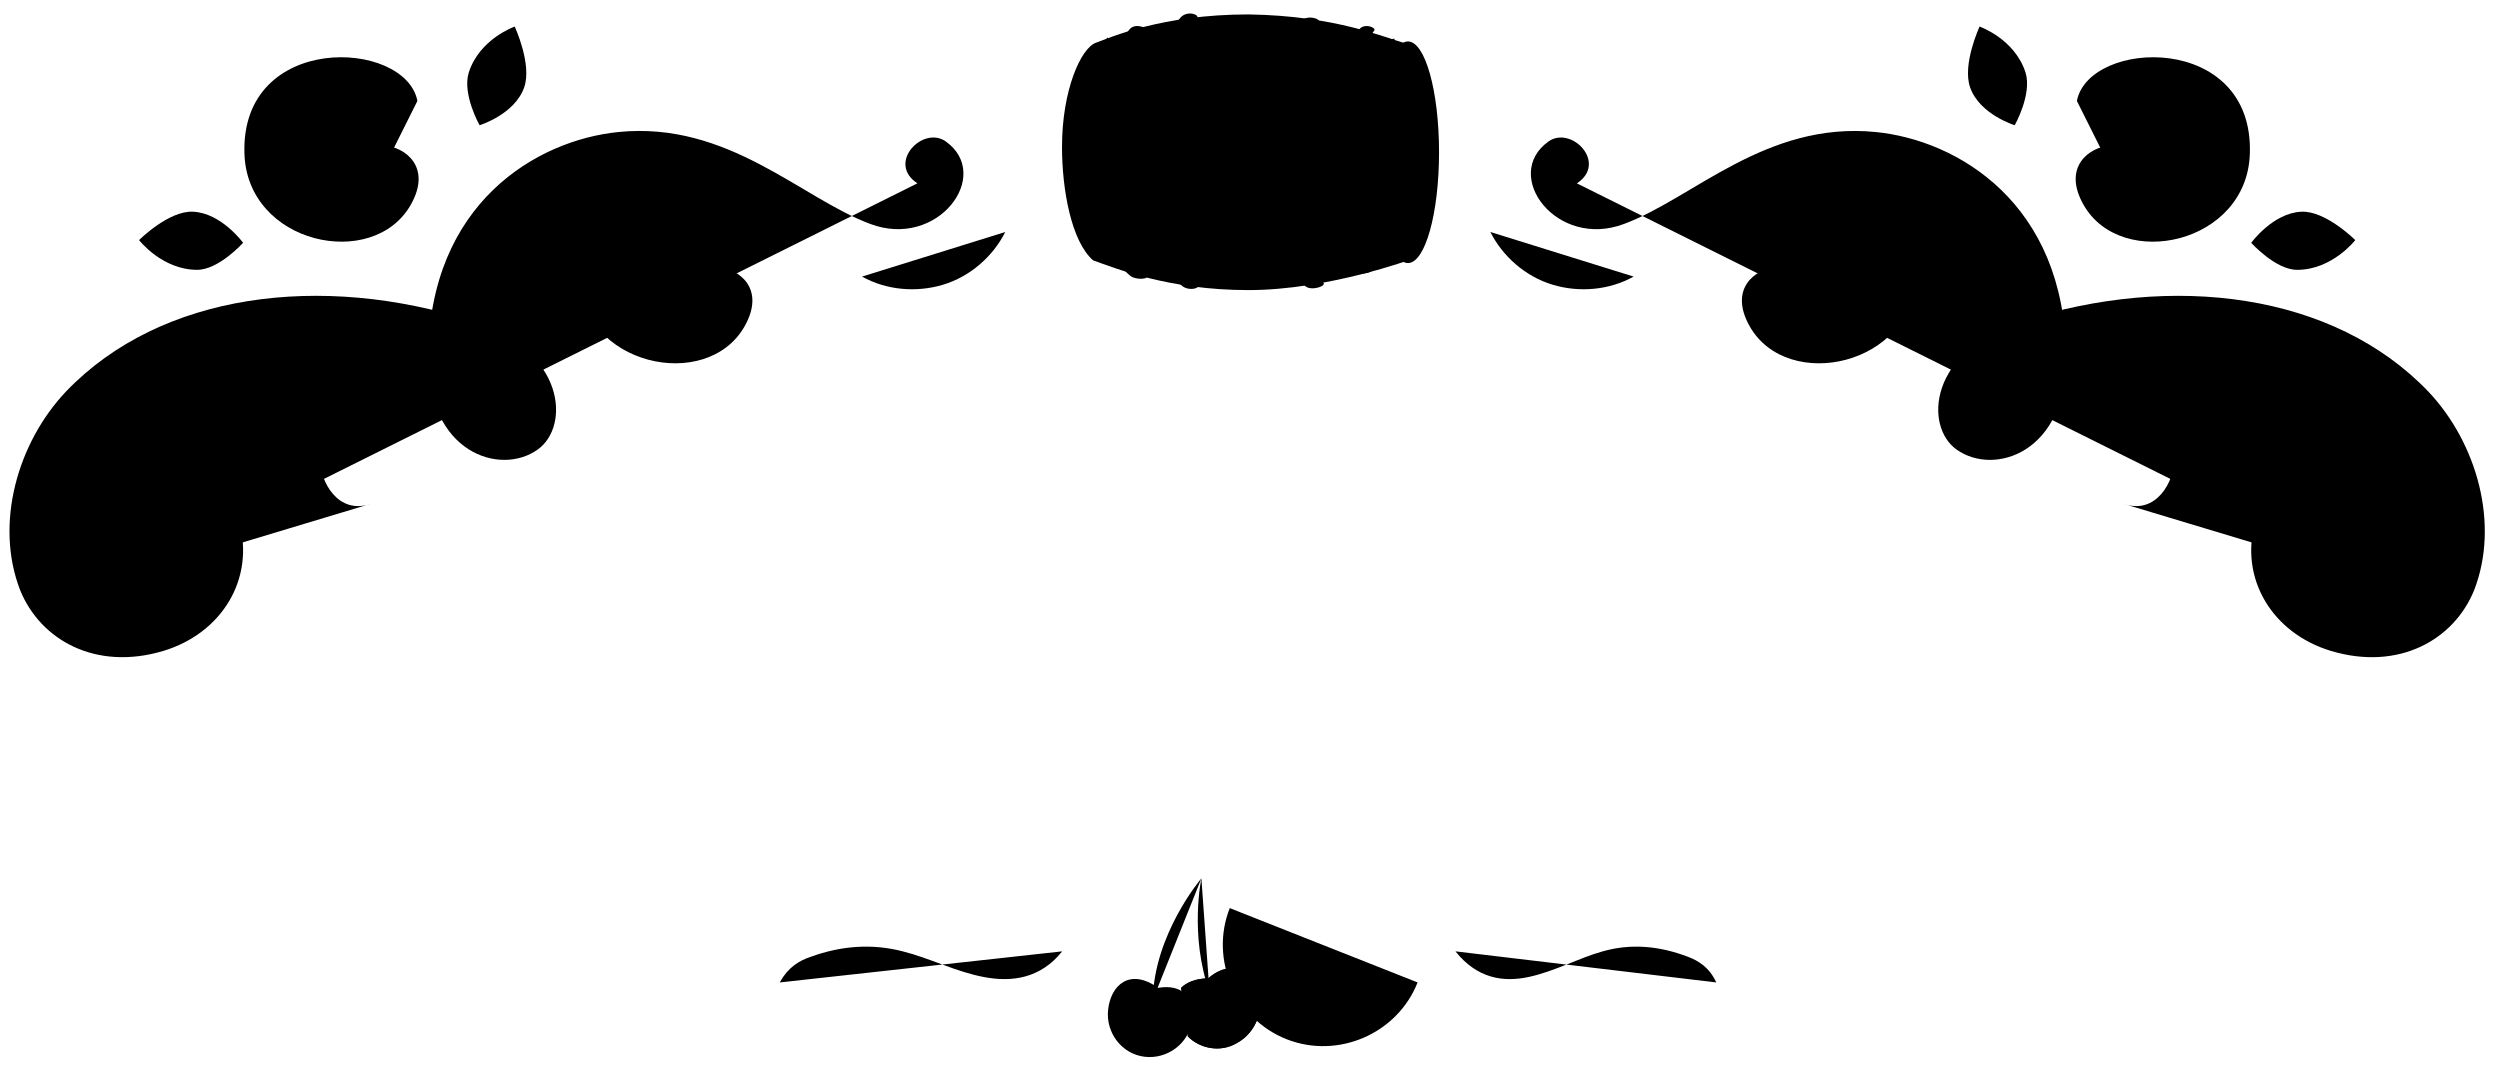 <svg fill="currentColor" viewBox="0 0 185 79"><path stroke-linecap="round" stroke-miterlimit="10" stroke-width=".928" d="M166.889 38.568c-1.2 4.3 1.3 8.3 5.6 9.6 5 1.5 9.1-.8 10.6-4.5 1.9-4.9.2-10.9-3.4-14.7-7-7.3-18.9-8.8-30.1-5.2-6.9 2.2-7.2 7.8-4.8 9.5 2.8 2 8.2.2 8.1-6.9-.1-11.3-8-16-14.1-16.6-8.1-.8-13.5 4.9-18.6 6.8-5 1.9-9.1-3.6-5.6-6.1 1.7-1.2 4.4 1.6 2.1 3.1"/><path stroke-linecap="round" stroke-miterlimit="10" stroke-width=".928" d="M173.689 42.268c1.4-4.1-.8-8.8-4.2-11.5-3.5-2.7-7.9-3.7-12.2-4.4 1.1 1.5 2.1 3.2 2.9 4.9.4.9.7 1.8.7 2.8 0 1.5-1.3 4.1-3.8 3.2m-28.1-20.8c.9-4.6 13.1-5.1 12.8 3.9-.2 6.7-9.5 8.7-12.3 3.8-1.6-2.8.4-4.3 2-4.4 1.3-.1 3.4 2.1 1 3.7m21.2-16c.9-4.6 13.1-5.1 12.8 3.9-.2 6.7-9.5 8.7-12.3 3.8-1.6-2.8.4-4.3 2-4.4 1.3-.1 3.4 2.1 1 3.7"/><path stroke-miterlimit="10" stroke-width=".928" d="M170.289 15.668c1.8-.1 4 2.1 4 2.1s-1.7 2.2-4.3 2.2c-1.6 0-3.4-2-3.4-2s1.6-2.2 3.7-2.3zm-2.999 2.4l7-.3M145.789 6.468c-.6-1.7.7-4.5.7-4.5s2.6.9 3.4 3.4c.5 1.6-.8 3.9-.8 3.9s-2.6-.8-3.3-2.8zm3.2 2.1l-2.4-6.5"/><path stroke-linecap="round" stroke-miterlimit="10" stroke-width=".928" d="M17.689 38.567c1.2 4.3-1.3 8.3-5.6 9.6-5 1.5-9.1-.8-10.6-4.5-1.9-4.9-.2-10.9 3.4-14.7 7-7.3 18.9-8.8 30.1-5.2 6.9 2.2 7.2 7.8 4.8 9.5-2.8 2-8.2.2-8.1-6.9.1-11.3 8-16 14.1-16.6 8.1-.8 13.5 4.9 18.6 6.8 5 1.9 9.1-3.6 5.6-6.1-1.7-1.2-4.4 1.6-2.1 3.1"/><path stroke-linecap="round" stroke-miterlimit="10" stroke-width=".928" d="M10.889 42.267c-1.4-4.1.8-8.8 4.2-11.5 3.5-2.7 7.9-3.7 12.2-4.4-1.1 1.5-2.1 3.2-2.9 4.9-.4.9-.7 1.8-.7 2.8 0 1.5 1.3 4.1 3.8 3.2m28.1-20.8c-.9-4.6-13.1-5.1-12.8 3.9.2 6.7 9.5 8.7 12.3 3.8 1.6-2.8-.4-4.3-2-4.4-1.3-.1-3.4 2.1-1 3.7M30.889 7.467c-.9-4.6-13.1-5.1-12.8 3.9.2 6.7 9.5 8.7 12.3 3.8 1.6-2.8-.4-4.3-2-4.4-1.3-.1-3.4 2.1-1 3.7"/><path stroke-miterlimit="10" stroke-width=".928" d="M14.29 15.667c-1.8-.1-4 2.1-4 2.1s1.7 2.2 4.3 2.2c1.6 0 3.4-2 3.4-2s-1.6-2.2-3.7-2.3zm3 2.4l-7-.3M38.789 6.468c.6-1.7-.7-4.5-.7-4.5s-2.6.9-3.4 3.4c-.5 1.6.8 3.9.8 3.9s2.6-.8 3.3-2.8zm-3.2 2.1l2.4-6.5"/><path stroke-linecap="round" stroke-linejoin="round" stroke-miterlimit="10" stroke-width=".928" d="M74.389 17.168c-.9 1.8-2.6 3.3-4.6 3.9-2 .6-4.2.4-6-.6m46.5-3.3c.9 1.8 2.6 3.3 4.6 3.9 2 .6 4.2.4 6-.6"/><path d="M104.189 19.467c1.27 0 2.3-3.671 2.3-8.2 0-4.529-1.03-8.2-2.3-8.2-1.27 0-2.3 3.671-2.3 8.2 0 4.529 1.03 8.2 2.3 8.2z"/><path d="M104.289 18.168c.994 0 1.8-3.179 1.8-7.1 0-3.921-.806-7.1-1.8-7.1s-1.8 3.179-1.8 7.1c0 3.921.806 7.1 1.8 7.1z"/><path stroke-linecap="round" stroke-linejoin="round" stroke-miterlimit="10" stroke-width=".696" d="M103.19 2.867c-.6-.1-2.4 2.7-2.2 9.2.2 6.5 1.5 7.2 1.8 7.5M81.989 2.767c-.5.4-2.4 2.6-2.3 8.5.1 6 1.6 7.9 1.9 8.1"/><path stroke-linecap="round" stroke-linejoin="round" stroke-miterlimit="10" stroke-width=".696" d="M104.189 3.267c-1.8-.5-5.3-2.1-11.8-2.2-6.4 0-10.2 1.7-11.3 2.1-1.1.4-2.5 3.5-2.5 7.7 0 3.2.7 7 2.3 8.4 1.7.6 5.6 2.2 11.5 2.2s12.1-2.3 12.1-2.3"/><path d="M101.689 2.267c.2-.2-.7-.6-1.1-.1-.4.5-2.2 2.9-2.1 9 0 6.1 1.3 8.1 1.9 8.9.4.4 1.5 0 1.1-.3-.9-1-2.1-3.7-2-8.8 0-5.1 1-7.1 2.2-8.7zm-16.899 0c.2-.2-.8-.6-1.2-.1-.4.5-2.5 2.9-2.4 9.0.1 6.1 1.4 8.4 2.4 9.2.4.4 1.6.3 1.2 0-1-1-2.6-4.3-2.5-9.4.1-5.1 1.2-7.1 2.5-8.7z"/><path d="M88.589 1.367c.2-.3-.7-.6-1.2-.1-.4.5-2.9 3.2-2.8 9.9.1 6.7 1.8 9.1 2.9 10 .5.4 1.5.2 1.2-.3-.8-1.1-2.9-4.3-2.8-9.9.1-5.6 1.3-7.8 2.7-9.6zm9 .3c.2-.3-.9-.6-1.3-.1s-2.3 2.9-2.2 9.6c.1 6.7 1.4 9.1 2.5 10 .4.4 1.7 0 1.3-.3-1-1.1-2.7-4.3-2.6-9.9 0-5.7.9-7.5 2.3-9.3z"/><path stroke-linecap="round" stroke-linejoin="round" stroke-miterlimit="10" stroke-width=".696" d="M79.989 9.768c4.9-.4 16.8-.4 21 0M80.589 5.467c6.3-1.2 16.1-1 21 0M79.989 13.668c2.5.6 7.3.7 10.2.8 3.3.1 8 0 10.8-.4m-20.1 3c1.3.6 6 1 10.3 1.2 4.1.2 9-.4 10.4-1m2-13.5l2.9 12.4m-4.3-10.9l3.2 13.3"/><path stroke-linecap="round" stroke-linejoin="round" stroke-miterlimit="10" stroke-width=".928" d="M104.902 72.7c-1.5 3.8-5.899 5.7-9.7 4.2-3.8-1.5-5.7-5.9-4.2-9.7l13.899 5.5z"/><path stroke-linecap="round" stroke-linejoin="round" stroke-miterlimit="10" stroke-width=".928" d="M103.503 72.2c-1.2 3.1-4.7 4.6-7.7 3.4-3-1.2-4.6-4.7-3.4-7.7l11.1 4.3zM95.803 75.5l2.1-5.5m2.399 5.4L97.902 70m-5.4 2.4l5.4-2.4"/><path stroke-linecap="round" stroke-miterlimit="10" stroke-width=".928" d="M127.003 72.7c-.5-1.1-1.3-1.6-2.1-1.9-2.1-.8-4.2-1-6.3-.4-1.8.5-3.6 1.5-5.5 1.9-1.9.4-3.8.1-5.4-1.9m-50 2.3c.6-1.1 1.4-1.6 2.3-1.9 2.2-.8 4.5-1 6.8-.4 2 .5 3.9 1.5 6 1.9 2.1.4 4.2.1 5.8-1.9"/><path d="M87.903 76.7c.9.9 2.4 1.2 3.6.5 1.5-.8 2.2-2.7 1.4-4.2-.8-1.5-2.1-1.8-3.5-.6-.9 0-1.6.3-2 .7"/><path stroke-linecap="round" stroke-linejoin="round" stroke-miterlimit="10" stroke-width=".928" d="M87.903 76.7c.9.9 2.4 1.2 3.6.5 1.5-.8 2.2-2.7 1.4-4.2-.8-1.5-2.1-1.8-3.5-.6-.9 0-1.6.3-2 .7M88.903 65s-.9 4.2.6 8.4"/><path d="M90.603 73.2c-.2.5-.5.6-.8.7-.3 0-.8 0-1-.5.4-.3.6-.4.8-.4.3-.1.6 0 1 .2z"/><path stroke-linecap="round" stroke-linejoin="round" stroke-miterlimit="10" stroke-width=".928" d="M82.003 74.7c-.2 1.7 1 3.3 2.7 3.5 1.7.2 3.3-1 3.5-2.7.2-1.7-.7-2.7-2.5-2.4-2.1-1.5-3.5-.2-3.7 1.6zm6.9-9.7s-3.5 4.1-3.6 9"/></svg>